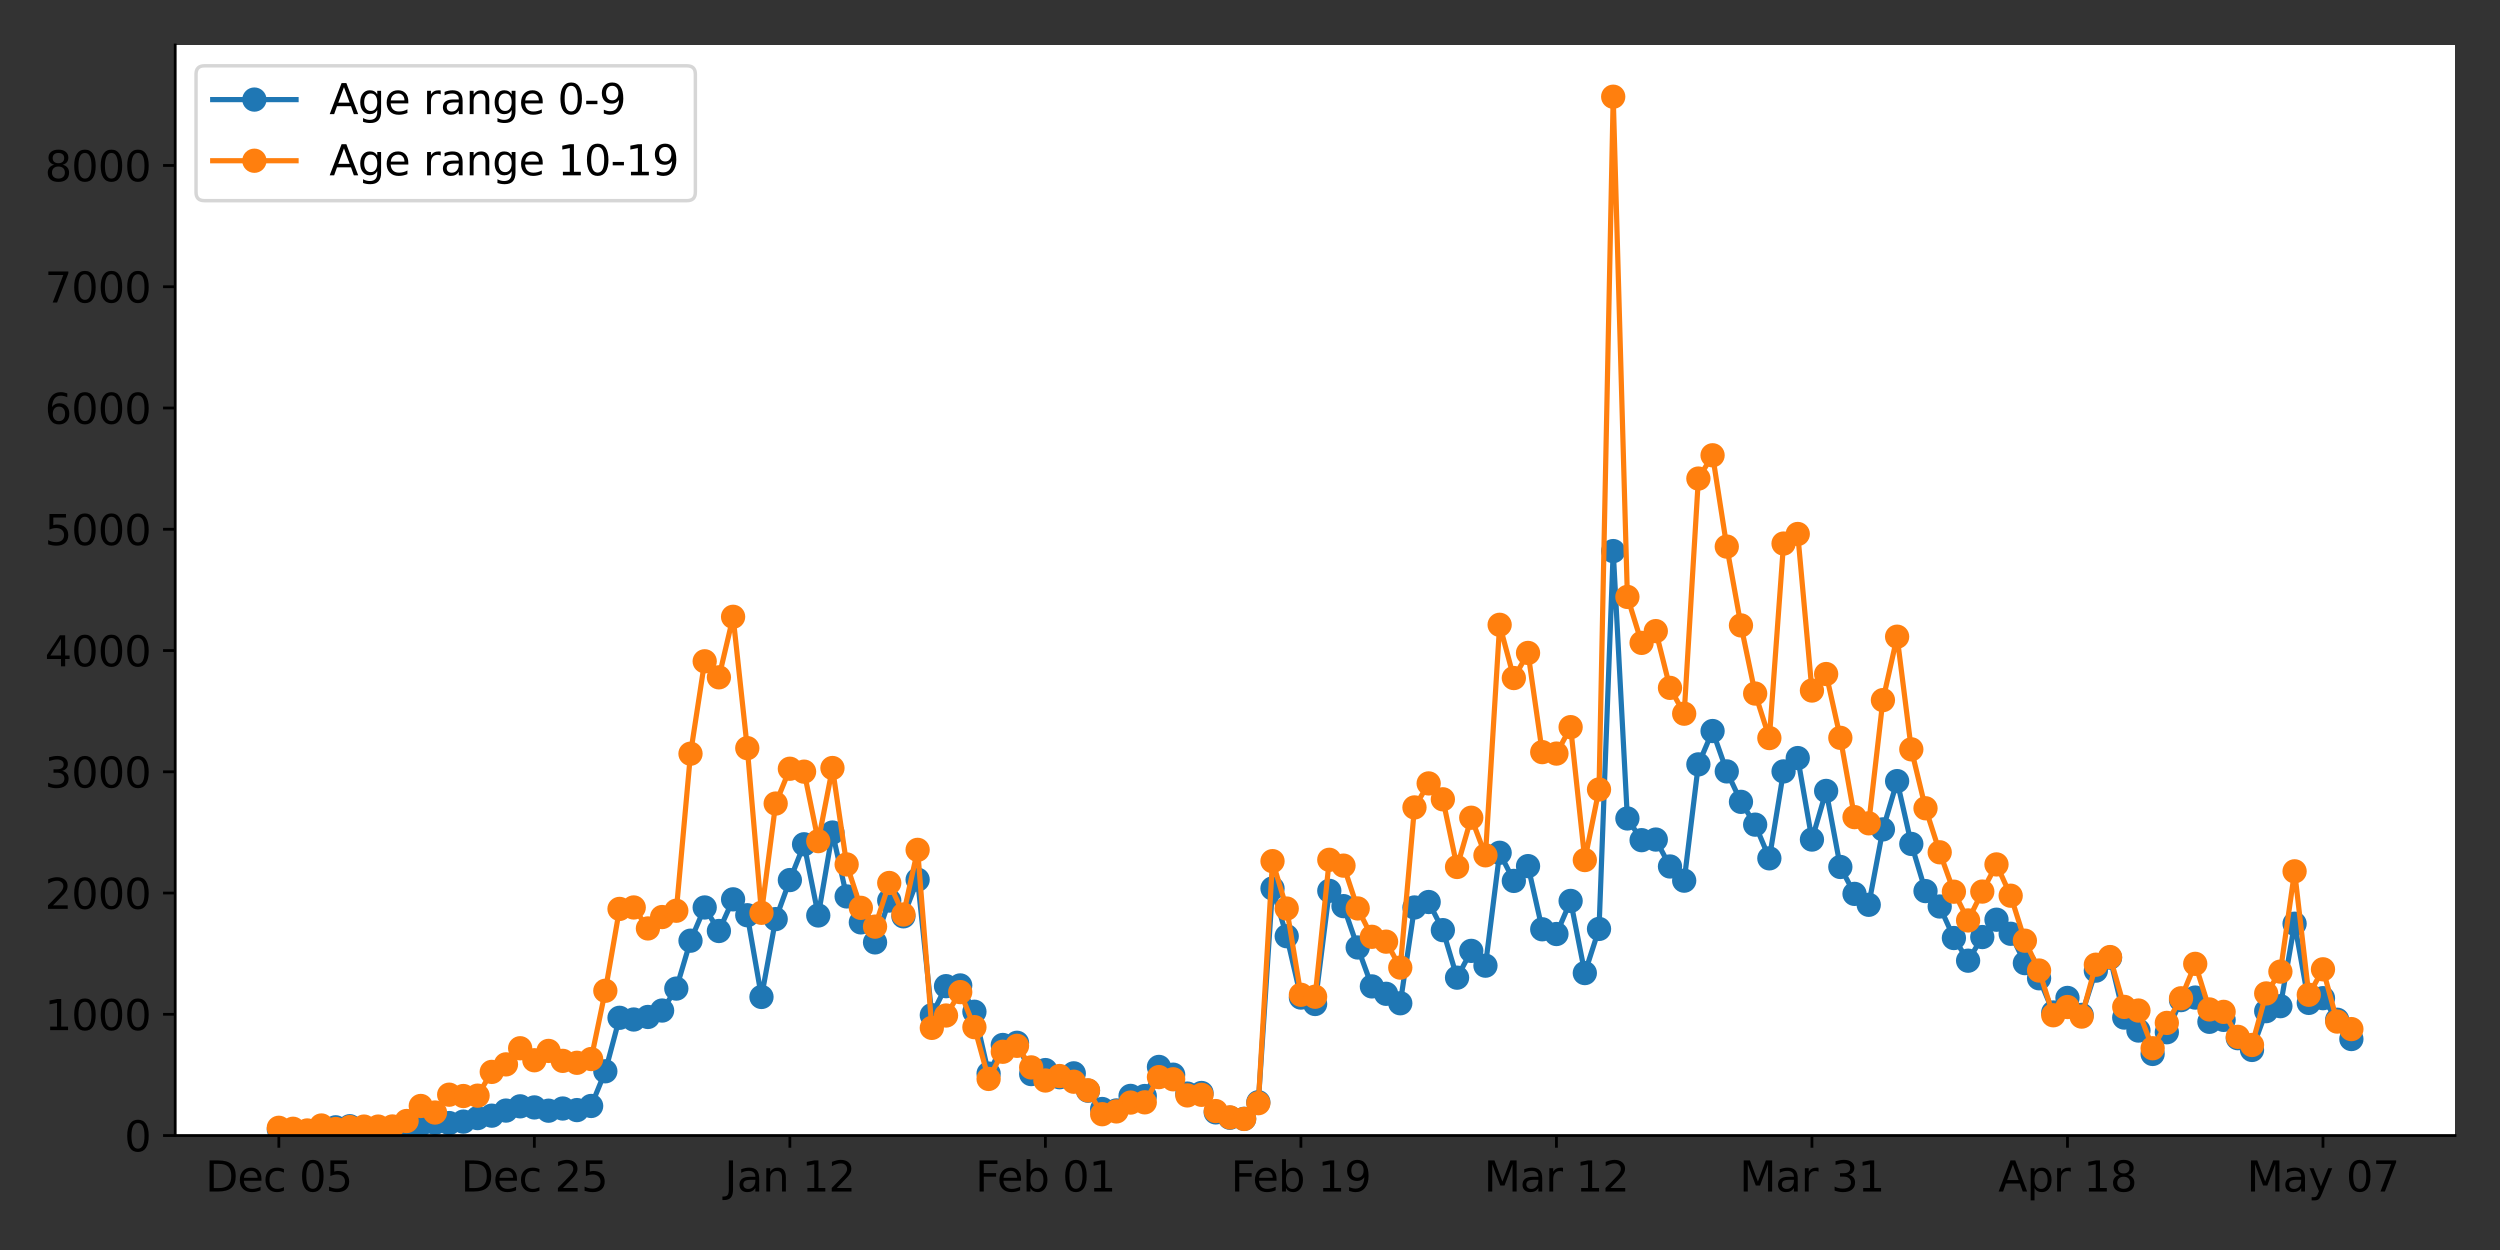<?xml version="1.0" encoding="utf-8" standalone="no"?>
<!DOCTYPE svg PUBLIC "-//W3C//DTD SVG 1.1//EN"
  "http://www.w3.org/Graphics/SVG/1.1/DTD/svg11.dtd">
<svg xmlns:xlink="http://www.w3.org/1999/xlink" width="720pt" height="360pt" viewBox="0 0 720 360" xmlns="http://www.w3.org/2000/svg" version="1.1">
 <rect x="0" y="0" width="720" height="360" fill="#333333" stroke="none"/>
 <defs>
  <style type="text/css">*{stroke-linejoin: round; stroke-linecap: butt}</style>
 </defs>
 <g id="figure_1">
  <g id="patch_1">
   <path d="M 0 360 
L 720 360 
L 720 0 
L 0 0 
L 0 360 
z
" style="fill: none"/>
  </g>
  <g id="axes_1">
   <g id="patch_2">
    <path d="M 50.46 327.04 
L 707.04 327.04 
L 707.04 12.96 
L 50.46 12.96 
z
" style="fill: #ffffff"/>
   </g>
   <g id="matplotlib.axis_1">
    <g id="xtick_1">
     <g id="line2d_1">
      <defs>
       <path id="mb7d45e8d12" d="M 0 0 
L 0 3.5 
" style="stroke: #000000; stroke-width: 0.8"/>
      </defs>
      <g>
       <use xlink:href="#mb7d45e8d12" x="80.305" y="327.04" style="stroke: #000000; stroke-width: 0.8"/>
      </g>
     </g>
     <g id="text_1">
      <!-- Dec 05 -->
      <g transform="translate(59.152 343.158)scale(0.12 -0.12)">
       <defs>
        <path id="DejaVuSans-44" d="M 1259 4147 
L 1259 519 
L 2022 519 
Q 2988 519 3436 956 
Q 3884 1394 3884 2338 
Q 3884 3275 3436 3711 
Q 2988 4147 2022 4147 
L 1259 4147 
z
M 628 4666 
L 1925 4666 
Q 3281 4666 3915 4102 
Q 4550 3538 4550 2338 
Q 4550 1131 3912 565 
Q 3275 0 1925 0 
L 628 0 
L 628 4666 
z
" transform="scale(0.016)"/>
        <path id="DejaVuSans-65" d="M 3597 1894 
L 3597 1613 
L 953 1613 
Q 991 1019 1311 708 
Q 1631 397 2203 397 
Q 2534 397 2845 478 
Q 3156 559 3463 722 
L 3463 178 
Q 3153 47 2828 -22 
Q 2503 -91 2169 -91 
Q 1331 -91 842 396 
Q 353 884 353 1716 
Q 353 2575 817 3079 
Q 1281 3584 2069 3584 
Q 2775 3584 3186 3129 
Q 3597 2675 3597 1894 
z
M 3022 2063 
Q 3016 2534 2758 2815 
Q 2500 3097 2075 3097 
Q 1594 3097 1305 2825 
Q 1016 2553 972 2059 
L 3022 2063 
z
" transform="scale(0.016)"/>
        <path id="DejaVuSans-63" d="M 3122 3366 
L 3122 2828 
Q 2878 2963 2633 3030 
Q 2388 3097 2138 3097 
Q 1578 3097 1268 2742 
Q 959 2388 959 1747 
Q 959 1106 1268 751 
Q 1578 397 2138 397 
Q 2388 397 2633 464 
Q 2878 531 3122 666 
L 3122 134 
Q 2881 22 2623 -34 
Q 2366 -91 2075 -91 
Q 1284 -91 818 406 
Q 353 903 353 1747 
Q 353 2603 823 3093 
Q 1294 3584 2113 3584 
Q 2378 3584 2631 3529 
Q 2884 3475 3122 3366 
z
" transform="scale(0.016)"/>
        <path id="DejaVuSans-20" transform="scale(0.016)"/>
        <path id="DejaVuSans-30" d="M 2034 4250 
Q 1547 4250 1301 3770 
Q 1056 3291 1056 2328 
Q 1056 1369 1301 889 
Q 1547 409 2034 409 
Q 2525 409 2770 889 
Q 3016 1369 3016 2328 
Q 3016 3291 2770 3770 
Q 2525 4250 2034 4250 
z
M 2034 4750 
Q 2819 4750 3233 4129 
Q 3647 3509 3647 2328 
Q 3647 1150 3233 529 
Q 2819 -91 2034 -91 
Q 1250 -91 836 529 
Q 422 1150 422 2328 
Q 422 3509 836 4129 
Q 1250 4750 2034 4750 
z
" transform="scale(0.016)"/>
        <path id="DejaVuSans-35" d="M 691 4666 
L 3169 4666 
L 3169 4134 
L 1269 4134 
L 1269 2991 
Q 1406 3038 1543 3061 
Q 1681 3084 1819 3084 
Q 2600 3084 3056 2656 
Q 3513 2228 3513 1497 
Q 3513 744 3044 326 
Q 2575 -91 1722 -91 
Q 1428 -91 1123 -41 
Q 819 9 494 109 
L 494 744 
Q 775 591 1075 516 
Q 1375 441 1709 441 
Q 2250 441 2565 725 
Q 2881 1009 2881 1497 
Q 2881 1984 2565 2268 
Q 2250 2553 1709 2553 
Q 1456 2553 1204 2497 
Q 953 2441 691 2322 
L 691 4666 
z
" transform="scale(0.016)"/>
       </defs>
       <use xlink:href="#DejaVuSans-44"/>
       <use xlink:href="#DejaVuSans-65" x="77.002"/>
       <use xlink:href="#DejaVuSans-63" x="138.525"/>
       <use xlink:href="#DejaVuSans-20" x="193.506"/>
       <use xlink:href="#DejaVuSans-30" x="225.293"/>
       <use xlink:href="#DejaVuSans-35" x="288.916"/>
      </g>
     </g>
    </g>
    <g id="xtick_2">
     <g id="line2d_2">
      <g>
       <use xlink:href="#mb7d45e8d12" x="153.894" y="327.04" style="stroke: #000000; stroke-width: 0.8"/>
      </g>
     </g>
     <g id="text_2">
      <!-- Dec 25 -->
      <g transform="translate(132.741 343.158)scale(0.12 -0.12)">
       <defs>
        <path id="DejaVuSans-32" d="M 1228 531 
L 3431 531 
L 3431 0 
L 469 0 
L 469 531 
Q 828 903 1448 1529 
Q 2069 2156 2228 2338 
Q 2531 2678 2651 2914 
Q 2772 3150 2772 3378 
Q 2772 3750 2511 3984 
Q 2250 4219 1831 4219 
Q 1534 4219 1204 4116 
Q 875 4013 500 3803 
L 500 4441 
Q 881 4594 1212 4672 
Q 1544 4750 1819 4750 
Q 2544 4750 2975 4387 
Q 3406 4025 3406 3419 
Q 3406 3131 3298 2873 
Q 3191 2616 2906 2266 
Q 2828 2175 2409 1742 
Q 1991 1309 1228 531 
z
" transform="scale(0.016)"/>
       </defs>
       <use xlink:href="#DejaVuSans-44"/>
       <use xlink:href="#DejaVuSans-65" x="77.002"/>
       <use xlink:href="#DejaVuSans-63" x="138.525"/>
       <use xlink:href="#DejaVuSans-20" x="193.506"/>
       <use xlink:href="#DejaVuSans-32" x="225.293"/>
       <use xlink:href="#DejaVuSans-35" x="288.916"/>
      </g>
     </g>
    </g>
    <g id="xtick_3">
     <g id="line2d_3">
      <g>
       <use xlink:href="#mb7d45e8d12" x="227.483" y="327.04" style="stroke: #000000; stroke-width: 0.8"/>
      </g>
     </g>
     <g id="text_3">
      <!-- Jan 12 -->
      <g transform="translate(208.692 343.158)scale(0.12 -0.12)">
       <defs>
        <path id="DejaVuSans-4a" d="M 628 4666 
L 1259 4666 
L 1259 325 
Q 1259 -519 939 -900 
Q 619 -1281 -91 -1281 
L -331 -1281 
L -331 -750 
L -134 -750 
Q 284 -750 456 -515 
Q 628 -281 628 325 
L 628 4666 
z
" transform="scale(0.016)"/>
        <path id="DejaVuSans-61" d="M 2194 1759 
Q 1497 1759 1228 1600 
Q 959 1441 959 1056 
Q 959 750 1161 570 
Q 1363 391 1709 391 
Q 2188 391 2477 730 
Q 2766 1069 2766 1631 
L 2766 1759 
L 2194 1759 
z
M 3341 1997 
L 3341 0 
L 2766 0 
L 2766 531 
Q 2569 213 2275 61 
Q 1981 -91 1556 -91 
Q 1019 -91 701 211 
Q 384 513 384 1019 
Q 384 1609 779 1909 
Q 1175 2209 1959 2209 
L 2766 2209 
L 2766 2266 
Q 2766 2663 2505 2880 
Q 2244 3097 1772 3097 
Q 1472 3097 1187 3025 
Q 903 2953 641 2809 
L 641 3341 
Q 956 3463 1253 3523 
Q 1550 3584 1831 3584 
Q 2591 3584 2966 3190 
Q 3341 2797 3341 1997 
z
" transform="scale(0.016)"/>
        <path id="DejaVuSans-6e" d="M 3513 2113 
L 3513 0 
L 2938 0 
L 2938 2094 
Q 2938 2591 2744 2837 
Q 2550 3084 2163 3084 
Q 1697 3084 1428 2787 
Q 1159 2491 1159 1978 
L 1159 0 
L 581 0 
L 581 3500 
L 1159 3500 
L 1159 2956 
Q 1366 3272 1645 3428 
Q 1925 3584 2291 3584 
Q 2894 3584 3203 3211 
Q 3513 2838 3513 2113 
z
" transform="scale(0.016)"/>
        <path id="DejaVuSans-31" d="M 794 531 
L 1825 531 
L 1825 4091 
L 703 3866 
L 703 4441 
L 1819 4666 
L 2450 4666 
L 2450 531 
L 3481 531 
L 3481 0 
L 794 0 
L 794 531 
z
" transform="scale(0.016)"/>
       </defs>
       <use xlink:href="#DejaVuSans-4a"/>
       <use xlink:href="#DejaVuSans-61" x="29.492"/>
       <use xlink:href="#DejaVuSans-6e" x="90.771"/>
       <use xlink:href="#DejaVuSans-20" x="154.15"/>
       <use xlink:href="#DejaVuSans-31" x="185.938"/>
       <use xlink:href="#DejaVuSans-32" x="249.561"/>
      </g>
     </g>
    </g>
    <g id="xtick_4">
     <g id="line2d_4">
      <g>
       <use xlink:href="#mb7d45e8d12" x="301.072" y="327.04" style="stroke: #000000; stroke-width: 0.8"/>
      </g>
     </g>
     <g id="text_4">
      <!-- Feb 01 -->
      <g transform="translate(280.909 343.158)scale(0.12 -0.12)">
       <defs>
        <path id="DejaVuSans-46" d="M 628 4666 
L 3309 4666 
L 3309 4134 
L 1259 4134 
L 1259 2759 
L 3109 2759 
L 3109 2228 
L 1259 2228 
L 1259 0 
L 628 0 
L 628 4666 
z
" transform="scale(0.016)"/>
        <path id="DejaVuSans-62" d="M 3116 1747 
Q 3116 2381 2855 2742 
Q 2594 3103 2138 3103 
Q 1681 3103 1420 2742 
Q 1159 2381 1159 1747 
Q 1159 1113 1420 752 
Q 1681 391 2138 391 
Q 2594 391 2855 752 
Q 3116 1113 3116 1747 
z
M 1159 2969 
Q 1341 3281 1617 3432 
Q 1894 3584 2278 3584 
Q 2916 3584 3314 3078 
Q 3713 2572 3713 1747 
Q 3713 922 3314 415 
Q 2916 -91 2278 -91 
Q 1894 -91 1617 61 
Q 1341 213 1159 525 
L 1159 0 
L 581 0 
L 581 4863 
L 1159 4863 
L 1159 2969 
z
" transform="scale(0.016)"/>
       </defs>
       <use xlink:href="#DejaVuSans-46"/>
       <use xlink:href="#DejaVuSans-65" x="52.02"/>
       <use xlink:href="#DejaVuSans-62" x="113.543"/>
       <use xlink:href="#DejaVuSans-20" x="177.02"/>
       <use xlink:href="#DejaVuSans-30" x="208.807"/>
       <use xlink:href="#DejaVuSans-31" x="272.43"/>
      </g>
     </g>
    </g>
    <g id="xtick_5">
     <g id="line2d_5">
      <g>
       <use xlink:href="#mb7d45e8d12" x="374.662" y="327.04" style="stroke: #000000; stroke-width: 0.8"/>
      </g>
     </g>
     <g id="text_5">
      <!-- Feb 19 -->
      <g transform="translate(354.498 343.158)scale(0.12 -0.12)">
       <defs>
        <path id="DejaVuSans-39" d="M 703 97 
L 703 672 
Q 941 559 1184 500 
Q 1428 441 1663 441 
Q 2288 441 2617 861 
Q 2947 1281 2994 2138 
Q 2813 1869 2534 1725 
Q 2256 1581 1919 1581 
Q 1219 1581 811 2004 
Q 403 2428 403 3163 
Q 403 3881 828 4315 
Q 1253 4750 1959 4750 
Q 2769 4750 3195 4129 
Q 3622 3509 3622 2328 
Q 3622 1225 3098 567 
Q 2575 -91 1691 -91 
Q 1453 -91 1209 -44 
Q 966 3 703 97 
z
M 1959 2075 
Q 2384 2075 2632 2365 
Q 2881 2656 2881 3163 
Q 2881 3666 2632 3958 
Q 2384 4250 1959 4250 
Q 1534 4250 1286 3958 
Q 1038 3666 1038 3163 
Q 1038 2656 1286 2365 
Q 1534 2075 1959 2075 
z
" transform="scale(0.016)"/>
       </defs>
       <use xlink:href="#DejaVuSans-46"/>
       <use xlink:href="#DejaVuSans-65" x="52.02"/>
       <use xlink:href="#DejaVuSans-62" x="113.543"/>
       <use xlink:href="#DejaVuSans-20" x="177.02"/>
       <use xlink:href="#DejaVuSans-31" x="208.807"/>
       <use xlink:href="#DejaVuSans-39" x="272.43"/>
      </g>
     </g>
    </g>
    <g id="xtick_6">
     <g id="line2d_6">
      <g>
       <use xlink:href="#mb7d45e8d12" x="448.251" y="327.04" style="stroke: #000000; stroke-width: 0.8"/>
      </g>
     </g>
     <g id="text_6">
      <!-- Mar 12 -->
      <g transform="translate(427.389 343.158)scale(0.12 -0.12)">
       <defs>
        <path id="DejaVuSans-4d" d="M 628 4666 
L 1569 4666 
L 2759 1491 
L 3956 4666 
L 4897 4666 
L 4897 0 
L 4281 0 
L 4281 4097 
L 3078 897 
L 2444 897 
L 1241 4097 
L 1241 0 
L 628 0 
L 628 4666 
z
" transform="scale(0.016)"/>
        <path id="DejaVuSans-72" d="M 2631 2963 
Q 2534 3019 2420 3045 
Q 2306 3072 2169 3072 
Q 1681 3072 1420 2755 
Q 1159 2438 1159 1844 
L 1159 0 
L 581 0 
L 581 3500 
L 1159 3500 
L 1159 2956 
Q 1341 3275 1631 3429 
Q 1922 3584 2338 3584 
Q 2397 3584 2469 3576 
Q 2541 3569 2628 3553 
L 2631 2963 
z
" transform="scale(0.016)"/>
       </defs>
       <use xlink:href="#DejaVuSans-4d"/>
       <use xlink:href="#DejaVuSans-61" x="86.279"/>
       <use xlink:href="#DejaVuSans-72" x="147.559"/>
       <use xlink:href="#DejaVuSans-20" x="188.672"/>
       <use xlink:href="#DejaVuSans-31" x="220.459"/>
       <use xlink:href="#DejaVuSans-32" x="284.082"/>
      </g>
     </g>
    </g>
    <g id="xtick_7">
     <g id="line2d_7">
      <g>
       <use xlink:href="#mb7d45e8d12" x="521.84" y="327.04" style="stroke: #000000; stroke-width: 0.8"/>
      </g>
     </g>
     <g id="text_7">
      <!-- Mar 31 -->
      <g transform="translate(500.978 343.158)scale(0.12 -0.12)">
       <defs>
        <path id="DejaVuSans-33" d="M 2597 2516 
Q 3050 2419 3304 2112 
Q 3559 1806 3559 1356 
Q 3559 666 3084 287 
Q 2609 -91 1734 -91 
Q 1441 -91 1130 -33 
Q 819 25 488 141 
L 488 750 
Q 750 597 1062 519 
Q 1375 441 1716 441 
Q 2309 441 2620 675 
Q 2931 909 2931 1356 
Q 2931 1769 2642 2001 
Q 2353 2234 1838 2234 
L 1294 2234 
L 1294 2753 
L 1863 2753 
Q 2328 2753 2575 2939 
Q 2822 3125 2822 3475 
Q 2822 3834 2567 4026 
Q 2313 4219 1838 4219 
Q 1578 4219 1281 4162 
Q 984 4106 628 3988 
L 628 4550 
Q 988 4650 1302 4700 
Q 1616 4750 1894 4750 
Q 2613 4750 3031 4423 
Q 3450 4097 3450 3541 
Q 3450 3153 3228 2886 
Q 3006 2619 2597 2516 
z
" transform="scale(0.016)"/>
       </defs>
       <use xlink:href="#DejaVuSans-4d"/>
       <use xlink:href="#DejaVuSans-61" x="86.279"/>
       <use xlink:href="#DejaVuSans-72" x="147.559"/>
       <use xlink:href="#DejaVuSans-20" x="188.672"/>
       <use xlink:href="#DejaVuSans-33" x="220.459"/>
       <use xlink:href="#DejaVuSans-31" x="284.082"/>
      </g>
     </g>
    </g>
    <g id="xtick_8">
     <g id="line2d_8">
      <g>
       <use xlink:href="#mb7d45e8d12" x="595.43" y="327.04" style="stroke: #000000; stroke-width: 0.8"/>
      </g>
     </g>
     <g id="text_8">
      <!-- Apr 18 -->
      <g transform="translate(575.508 343.158)scale(0.12 -0.12)">
       <defs>
        <path id="DejaVuSans-41" d="M 2188 4044 
L 1331 1722 
L 3047 1722 
L 2188 4044 
z
M 1831 4666 
L 2547 4666 
L 4325 0 
L 3669 0 
L 3244 1197 
L 1141 1197 
L 716 0 
L 50 0 
L 1831 4666 
z
" transform="scale(0.016)"/>
        <path id="DejaVuSans-70" d="M 1159 525 
L 1159 -1331 
L 581 -1331 
L 581 3500 
L 1159 3500 
L 1159 2969 
Q 1341 3281 1617 3432 
Q 1894 3584 2278 3584 
Q 2916 3584 3314 3078 
Q 3713 2572 3713 1747 
Q 3713 922 3314 415 
Q 2916 -91 2278 -91 
Q 1894 -91 1617 61 
Q 1341 213 1159 525 
z
M 3116 1747 
Q 3116 2381 2855 2742 
Q 2594 3103 2138 3103 
Q 1681 3103 1420 2742 
Q 1159 2381 1159 1747 
Q 1159 1113 1420 752 
Q 1681 391 2138 391 
Q 2594 391 2855 752 
Q 3116 1113 3116 1747 
z
" transform="scale(0.016)"/>
        <path id="DejaVuSans-38" d="M 2034 2216 
Q 1584 2216 1326 1975 
Q 1069 1734 1069 1313 
Q 1069 891 1326 650 
Q 1584 409 2034 409 
Q 2484 409 2743 651 
Q 3003 894 3003 1313 
Q 3003 1734 2745 1975 
Q 2488 2216 2034 2216 
z
M 1403 2484 
Q 997 2584 770 2862 
Q 544 3141 544 3541 
Q 544 4100 942 4425 
Q 1341 4750 2034 4750 
Q 2731 4750 3128 4425 
Q 3525 4100 3525 3541 
Q 3525 3141 3298 2862 
Q 3072 2584 2669 2484 
Q 3125 2378 3379 2068 
Q 3634 1759 3634 1313 
Q 3634 634 3220 271 
Q 2806 -91 2034 -91 
Q 1263 -91 848 271 
Q 434 634 434 1313 
Q 434 1759 690 2068 
Q 947 2378 1403 2484 
z
M 1172 3481 
Q 1172 3119 1398 2916 
Q 1625 2713 2034 2713 
Q 2441 2713 2670 2916 
Q 2900 3119 2900 3481 
Q 2900 3844 2670 4047 
Q 2441 4250 2034 4250 
Q 1625 4250 1398 4047 
Q 1172 3844 1172 3481 
z
" transform="scale(0.016)"/>
       </defs>
       <use xlink:href="#DejaVuSans-41"/>
       <use xlink:href="#DejaVuSans-70" x="68.408"/>
       <use xlink:href="#DejaVuSans-72" x="131.885"/>
       <use xlink:href="#DejaVuSans-20" x="172.998"/>
       <use xlink:href="#DejaVuSans-31" x="204.785"/>
       <use xlink:href="#DejaVuSans-38" x="268.408"/>
      </g>
     </g>
    </g>
    <g id="xtick_9">
     <g id="line2d_9">
      <g>
       <use xlink:href="#mb7d45e8d12" x="669.019" y="327.04" style="stroke: #000000; stroke-width: 0.8"/>
      </g>
     </g>
     <g id="text_9">
      <!-- May 07 -->
      <g transform="translate(647.072 343.158)scale(0.12 -0.12)">
       <defs>
        <path id="DejaVuSans-79" d="M 2059 -325 
Q 1816 -950 1584 -1140 
Q 1353 -1331 966 -1331 
L 506 -1331 
L 506 -850 
L 844 -850 
Q 1081 -850 1212 -737 
Q 1344 -625 1503 -206 
L 1606 56 
L 191 3500 
L 800 3500 
L 1894 763 
L 2988 3500 
L 3597 3500 
L 2059 -325 
z
" transform="scale(0.016)"/>
        <path id="DejaVuSans-37" d="M 525 4666 
L 3525 4666 
L 3525 4397 
L 1831 0 
L 1172 0 
L 2766 4134 
L 525 4134 
L 525 4666 
z
" transform="scale(0.016)"/>
       </defs>
       <use xlink:href="#DejaVuSans-4d"/>
       <use xlink:href="#DejaVuSans-61" x="86.279"/>
       <use xlink:href="#DejaVuSans-79" x="147.559"/>
       <use xlink:href="#DejaVuSans-20" x="206.738"/>
       <use xlink:href="#DejaVuSans-30" x="238.525"/>
       <use xlink:href="#DejaVuSans-37" x="302.148"/>
      </g>
     </g>
    </g>
   </g>
   <g id="matplotlib.axis_2">
    <g id="ytick_1">
     <g id="line2d_10">
      <defs>
       <path id="m745e42f99a" d="M 0 0 
L -3.5 0 
" style="stroke: #000000; stroke-width: 0.8"/>
      </defs>
      <g>
       <use xlink:href="#m745e42f99a" x="50.46" y="327.04" style="stroke: #000000; stroke-width: 0.8"/>
      </g>
     </g>
     <g id="text_10">
      <!-- 0 -->
      <g transform="translate(35.825 331.599)scale(0.12 -0.12)">
       <use xlink:href="#DejaVuSans-30"/>
      </g>
     </g>
    </g>
    <g id="ytick_2">
     <g id="line2d_11">
      <g>
       <use xlink:href="#m745e42f99a" x="50.46" y="292.117" style="stroke: #000000; stroke-width: 0.8"/>
      </g>
     </g>
     <g id="text_11">
      <!-- 1000 -->
      <g transform="translate(12.92 296.676)scale(0.12 -0.12)">
       <use xlink:href="#DejaVuSans-31"/>
       <use xlink:href="#DejaVuSans-30" x="63.623"/>
       <use xlink:href="#DejaVuSans-30" x="127.246"/>
       <use xlink:href="#DejaVuSans-30" x="190.869"/>
      </g>
     </g>
    </g>
    <g id="ytick_3">
     <g id="line2d_12">
      <g>
       <use xlink:href="#m745e42f99a" x="50.46" y="257.194" style="stroke: #000000; stroke-width: 0.8"/>
      </g>
     </g>
     <g id="text_12">
      <!-- 2000 -->
      <g transform="translate(12.92 261.753)scale(0.12 -0.12)">
       <use xlink:href="#DejaVuSans-32"/>
       <use xlink:href="#DejaVuSans-30" x="63.623"/>
       <use xlink:href="#DejaVuSans-30" x="127.246"/>
       <use xlink:href="#DejaVuSans-30" x="190.869"/>
      </g>
     </g>
    </g>
    <g id="ytick_4">
     <g id="line2d_13">
      <g>
       <use xlink:href="#m745e42f99a" x="50.46" y="222.272" style="stroke: #000000; stroke-width: 0.8"/>
      </g>
     </g>
     <g id="text_13">
      <!-- 3000 -->
      <g transform="translate(12.92 226.831)scale(0.12 -0.12)">
       <use xlink:href="#DejaVuSans-33"/>
       <use xlink:href="#DejaVuSans-30" x="63.623"/>
       <use xlink:href="#DejaVuSans-30" x="127.246"/>
       <use xlink:href="#DejaVuSans-30" x="190.869"/>
      </g>
     </g>
    </g>
    <g id="ytick_5">
     <g id="line2d_14">
      <g>
       <use xlink:href="#m745e42f99a" x="50.46" y="187.349" style="stroke: #000000; stroke-width: 0.8"/>
      </g>
     </g>
     <g id="text_14">
      <!-- 4000 -->
      <g transform="translate(12.92 191.908)scale(0.12 -0.12)">
       <defs>
        <path id="DejaVuSans-34" d="M 2419 4116 
L 825 1625 
L 2419 1625 
L 2419 4116 
z
M 2253 4666 
L 3047 4666 
L 3047 1625 
L 3713 1625 
L 3713 1100 
L 3047 1100 
L 3047 0 
L 2419 0 
L 2419 1100 
L 313 1100 
L 313 1709 
L 2253 4666 
z
" transform="scale(0.016)"/>
       </defs>
       <use xlink:href="#DejaVuSans-34"/>
       <use xlink:href="#DejaVuSans-30" x="63.623"/>
       <use xlink:href="#DejaVuSans-30" x="127.246"/>
       <use xlink:href="#DejaVuSans-30" x="190.869"/>
      </g>
     </g>
    </g>
    <g id="ytick_6">
     <g id="line2d_15">
      <g>
       <use xlink:href="#m745e42f99a" x="50.46" y="152.426" style="stroke: #000000; stroke-width: 0.8"/>
      </g>
     </g>
     <g id="text_15">
      <!-- 5000 -->
      <g transform="translate(12.92 156.985)scale(0.12 -0.12)">
       <use xlink:href="#DejaVuSans-35"/>
       <use xlink:href="#DejaVuSans-30" x="63.623"/>
       <use xlink:href="#DejaVuSans-30" x="127.246"/>
       <use xlink:href="#DejaVuSans-30" x="190.869"/>
      </g>
     </g>
    </g>
    <g id="ytick_7">
     <g id="line2d_16">
      <g>
       <use xlink:href="#m745e42f99a" x="50.46" y="117.503" style="stroke: #000000; stroke-width: 0.8"/>
      </g>
     </g>
     <g id="text_16">
      <!-- 6000 -->
      <g transform="translate(12.92 122.062)scale(0.12 -0.12)">
       <defs>
        <path id="DejaVuSans-36" d="M 2113 2584 
Q 1688 2584 1439 2293 
Q 1191 2003 1191 1497 
Q 1191 994 1439 701 
Q 1688 409 2113 409 
Q 2538 409 2786 701 
Q 3034 994 3034 1497 
Q 3034 2003 2786 2293 
Q 2538 2584 2113 2584 
z
M 3366 4563 
L 3366 3988 
Q 3128 4100 2886 4159 
Q 2644 4219 2406 4219 
Q 1781 4219 1451 3797 
Q 1122 3375 1075 2522 
Q 1259 2794 1537 2939 
Q 1816 3084 2150 3084 
Q 2853 3084 3261 2657 
Q 3669 2231 3669 1497 
Q 3669 778 3244 343 
Q 2819 -91 2113 -91 
Q 1303 -91 875 529 
Q 447 1150 447 2328 
Q 447 3434 972 4092 
Q 1497 4750 2381 4750 
Q 2619 4750 2861 4703 
Q 3103 4656 3366 4563 
z
" transform="scale(0.016)"/>
       </defs>
       <use xlink:href="#DejaVuSans-36"/>
       <use xlink:href="#DejaVuSans-30" x="63.623"/>
       <use xlink:href="#DejaVuSans-30" x="127.246"/>
       <use xlink:href="#DejaVuSans-30" x="190.869"/>
      </g>
     </g>
    </g>
    <g id="ytick_8">
     <g id="line2d_17">
      <g>
       <use xlink:href="#m745e42f99a" x="50.46" y="82.58" style="stroke: #000000; stroke-width: 0.8"/>
      </g>
     </g>
     <g id="text_17">
      <!-- 7000 -->
      <g transform="translate(12.92 87.139)scale(0.12 -0.12)">
       <use xlink:href="#DejaVuSans-37"/>
       <use xlink:href="#DejaVuSans-30" x="63.623"/>
       <use xlink:href="#DejaVuSans-30" x="127.246"/>
       <use xlink:href="#DejaVuSans-30" x="190.869"/>
      </g>
     </g>
    </g>
    <g id="ytick_9">
     <g id="line2d_18">
      <g>
       <use xlink:href="#m745e42f99a" x="50.46" y="47.658" style="stroke: #000000; stroke-width: 0.8"/>
      </g>
     </g>
     <g id="text_18">
      <!-- 8000 -->
      <g transform="translate(12.92 52.217)scale(0.12 -0.12)">
       <use xlink:href="#DejaVuSans-38"/>
       <use xlink:href="#DejaVuSans-30" x="63.623"/>
       <use xlink:href="#DejaVuSans-30" x="127.246"/>
       <use xlink:href="#DejaVuSans-30" x="190.869"/>
      </g>
     </g>
    </g>
   </g>
   <g id="line2d_19">
    <path d="M 80.305 325.259 
L 88.481 325.783 
L 96.658 324.665 
L 100.746 324.351 
L 104.834 325.189 
L 113.011 324.77 
L 117.099 324.7 
L 121.187 323.862 
L 125.276 323.373 
L 129.364 323.443 
L 133.452 323.024 
L 137.541 322.011 
L 141.629 321.313 
L 145.717 319.846 
L 149.806 318.624 
L 153.894 318.938 
L 157.982 319.881 
L 162.07 319.252 
L 166.159 319.706 
L 170.247 318.519 
L 174.335 308.531 
L 178.424 293.13 
L 182.512 293.619 
L 186.6 292.885 
L 190.688 291.035 
L 194.777 284.714 
L 198.865 270.919 
L 202.953 261.35 
L 207.042 268.125 
L 211.13 259.01 
L 215.218 263.585 
L 219.307 287.123 
L 223.395 264.703 
L 227.483 253.458 
L 231.571 243.155 
L 235.66 263.655 
L 239.748 239.768 
L 243.836 258.172 
L 247.925 265.646 
L 252.013 271.408 
L 256.101 259.36 
L 260.189 263.9 
L 264.278 253.353 
L 268.366 292.362 
L 272.454 284.015 
L 276.543 283.806 
L 280.631 291.384 
L 284.719 309.194 
L 288.808 300.953 
L 292.896 300.324 
L 296.984 309.334 
L 301.072 308.182 
L 305.161 310.242 
L 309.249 309.125 
L 313.337 314.119 
L 317.426 319.392 
L 321.514 319.811 
L 325.602 315.62 
L 329.69 315.655 
L 333.779 307.274 
L 337.867 309.509 
L 341.955 314.957 
L 346.044 314.782 
L 350.132 320.37 
L 354.22 321.906 
L 358.309 322.221 
L 362.397 317.436 
L 366.485 255.867 
L 370.573 269.627 
L 374.662 287.298 
L 378.75 289.149 
L 382.838 256.566 
L 386.927 260.966 
L 391.015 272.875 
L 395.103 284.085 
L 399.191 286.215 
L 403.28 288.939 
L 407.368 261.35 
L 411.456 259.779 
L 415.545 267.881 
L 419.633 281.571 
L 423.721 273.853 
L 427.81 278.113 
L 431.898 245.6 
L 435.986 253.702 
L 440.074 249.442 
L 444.163 267.636 
L 448.251 268.998 
L 452.339 259.464 
L 456.428 280.243 
L 460.516 267.532 
L 464.604 158.712 
L 468.692 235.717 
L 472.781 241.968 
L 476.869 241.793 
L 480.957 249.546 
L 485.046 253.632 
L 489.134 220.141 
L 493.222 210.538 
L 497.311 222.167 
L 501.399 230.932 
L 505.487 237.498 
L 509.575 247.206 
L 513.664 222.167 
L 517.752 218.325 
L 521.84 241.793 
L 525.929 227.789 
L 530.017 249.686 
L 534.105 257.439 
L 538.193 260.582 
L 542.282 238.86 
L 546.37 224.961 
L 550.458 243.051 
L 554.547 256.636 
L 558.635 261.071 
L 562.723 270.151 
L 566.812 276.681 
L 570.9 269.871 
L 574.988 264.877 
L 579.076 268.928 
L 583.165 277.38 
L 587.253 281.745 
L 591.341 291.593 
L 595.43 287.403 
L 599.518 292.292 
L 603.606 279.545 
L 607.694 275.808 
L 611.783 293.06 
L 615.871 296.797 
L 619.959 303.537 
L 624.048 297.286 
L 628.136 288.031 
L 632.224 287.298 
L 636.313 294.282 
L 640.401 293.724 
L 644.489 298.997 
L 648.577 302.384 
L 652.666 291.209 
L 656.754 289.777 
L 660.842 266.03 
L 664.931 288.834 
L 669.019 287.472 
L 673.107 293.689 
L 677.195 299.241 
L 677.195 299.241 
" clip-path="url(#p0eadad8acc)" style="fill: none; stroke: #1f77b4; stroke-width: 1.5; stroke-linecap: square"/>
    <defs>
     <path id="m7a15cbc107" d="M 0 3 
C 0.796 3 1.559 2.684 2.121 2.121 
C 2.684 1.559 3 0.796 3 0 
C 3 -0.796 2.684 -1.559 2.121 -2.121 
C 1.559 -2.684 0.796 -3 0 -3 
C -0.796 -3 -1.559 -2.684 -2.121 -2.121 
C -2.684 -1.559 -3 -0.796 -3 0 
C -3 0.796 -2.684 1.559 -2.121 2.121 
C -1.559 2.684 -0.796 3 0 3 
z
" style="stroke: #1f77b4"/>
    </defs>
    <g clip-path="url(#p0eadad8acc)">
     <use xlink:href="#m7a15cbc107" x="80.305" y="325.259" style="fill: #1f77b4; stroke: #1f77b4"/>
     <use xlink:href="#m7a15cbc107" x="84.393" y="325.573" style="fill: #1f77b4; stroke: #1f77b4"/>
     <use xlink:href="#m7a15cbc107" x="88.481" y="325.783" style="fill: #1f77b4; stroke: #1f77b4"/>
     <use xlink:href="#m7a15cbc107" x="92.569" y="325.259" style="fill: #1f77b4; stroke: #1f77b4"/>
     <use xlink:href="#m7a15cbc107" x="96.658" y="324.665" style="fill: #1f77b4; stroke: #1f77b4"/>
     <use xlink:href="#m7a15cbc107" x="100.746" y="324.351" style="fill: #1f77b4; stroke: #1f77b4"/>
     <use xlink:href="#m7a15cbc107" x="104.834" y="325.189" style="fill: #1f77b4; stroke: #1f77b4"/>
     <use xlink:href="#m7a15cbc107" x="108.923" y="324.98" style="fill: #1f77b4; stroke: #1f77b4"/>
     <use xlink:href="#m7a15cbc107" x="113.011" y="324.77" style="fill: #1f77b4; stroke: #1f77b4"/>
     <use xlink:href="#m7a15cbc107" x="117.099" y="324.7" style="fill: #1f77b4; stroke: #1f77b4"/>
     <use xlink:href="#m7a15cbc107" x="121.187" y="323.862" style="fill: #1f77b4; stroke: #1f77b4"/>
     <use xlink:href="#m7a15cbc107" x="125.276" y="323.373" style="fill: #1f77b4; stroke: #1f77b4"/>
     <use xlink:href="#m7a15cbc107" x="129.364" y="323.443" style="fill: #1f77b4; stroke: #1f77b4"/>
     <use xlink:href="#m7a15cbc107" x="133.452" y="323.024" style="fill: #1f77b4; stroke: #1f77b4"/>
     <use xlink:href="#m7a15cbc107" x="137.541" y="322.011" style="fill: #1f77b4; stroke: #1f77b4"/>
     <use xlink:href="#m7a15cbc107" x="141.629" y="321.313" style="fill: #1f77b4; stroke: #1f77b4"/>
     <use xlink:href="#m7a15cbc107" x="145.717" y="319.846" style="fill: #1f77b4; stroke: #1f77b4"/>
     <use xlink:href="#m7a15cbc107" x="149.806" y="318.624" style="fill: #1f77b4; stroke: #1f77b4"/>
     <use xlink:href="#m7a15cbc107" x="153.894" y="318.938" style="fill: #1f77b4; stroke: #1f77b4"/>
     <use xlink:href="#m7a15cbc107" x="157.982" y="319.881" style="fill: #1f77b4; stroke: #1f77b4"/>
     <use xlink:href="#m7a15cbc107" x="162.07" y="319.252" style="fill: #1f77b4; stroke: #1f77b4"/>
     <use xlink:href="#m7a15cbc107" x="166.159" y="319.706" style="fill: #1f77b4; stroke: #1f77b4"/>
     <use xlink:href="#m7a15cbc107" x="170.247" y="318.519" style="fill: #1f77b4; stroke: #1f77b4"/>
     <use xlink:href="#m7a15cbc107" x="174.335" y="308.531" style="fill: #1f77b4; stroke: #1f77b4"/>
     <use xlink:href="#m7a15cbc107" x="178.424" y="293.13" style="fill: #1f77b4; stroke: #1f77b4"/>
     <use xlink:href="#m7a15cbc107" x="182.512" y="293.619" style="fill: #1f77b4; stroke: #1f77b4"/>
     <use xlink:href="#m7a15cbc107" x="186.6" y="292.885" style="fill: #1f77b4; stroke: #1f77b4"/>
     <use xlink:href="#m7a15cbc107" x="190.688" y="291.035" style="fill: #1f77b4; stroke: #1f77b4"/>
     <use xlink:href="#m7a15cbc107" x="194.777" y="284.714" style="fill: #1f77b4; stroke: #1f77b4"/>
     <use xlink:href="#m7a15cbc107" x="198.865" y="270.919" style="fill: #1f77b4; stroke: #1f77b4"/>
     <use xlink:href="#m7a15cbc107" x="202.953" y="261.35" style="fill: #1f77b4; stroke: #1f77b4"/>
     <use xlink:href="#m7a15cbc107" x="207.042" y="268.125" style="fill: #1f77b4; stroke: #1f77b4"/>
     <use xlink:href="#m7a15cbc107" x="211.13" y="259.01" style="fill: #1f77b4; stroke: #1f77b4"/>
     <use xlink:href="#m7a15cbc107" x="215.218" y="263.585" style="fill: #1f77b4; stroke: #1f77b4"/>
     <use xlink:href="#m7a15cbc107" x="219.307" y="287.123" style="fill: #1f77b4; stroke: #1f77b4"/>
     <use xlink:href="#m7a15cbc107" x="223.395" y="264.703" style="fill: #1f77b4; stroke: #1f77b4"/>
     <use xlink:href="#m7a15cbc107" x="227.483" y="253.458" style="fill: #1f77b4; stroke: #1f77b4"/>
     <use xlink:href="#m7a15cbc107" x="231.571" y="243.155" style="fill: #1f77b4; stroke: #1f77b4"/>
     <use xlink:href="#m7a15cbc107" x="235.66" y="263.655" style="fill: #1f77b4; stroke: #1f77b4"/>
     <use xlink:href="#m7a15cbc107" x="239.748" y="239.768" style="fill: #1f77b4; stroke: #1f77b4"/>
     <use xlink:href="#m7a15cbc107" x="243.836" y="258.172" style="fill: #1f77b4; stroke: #1f77b4"/>
     <use xlink:href="#m7a15cbc107" x="247.925" y="265.646" style="fill: #1f77b4; stroke: #1f77b4"/>
     <use xlink:href="#m7a15cbc107" x="252.013" y="271.408" style="fill: #1f77b4; stroke: #1f77b4"/>
     <use xlink:href="#m7a15cbc107" x="256.101" y="259.36" style="fill: #1f77b4; stroke: #1f77b4"/>
     <use xlink:href="#m7a15cbc107" x="260.189" y="263.9" style="fill: #1f77b4; stroke: #1f77b4"/>
     <use xlink:href="#m7a15cbc107" x="264.278" y="253.353" style="fill: #1f77b4; stroke: #1f77b4"/>
     <use xlink:href="#m7a15cbc107" x="268.366" y="292.362" style="fill: #1f77b4; stroke: #1f77b4"/>
     <use xlink:href="#m7a15cbc107" x="272.454" y="284.015" style="fill: #1f77b4; stroke: #1f77b4"/>
     <use xlink:href="#m7a15cbc107" x="276.543" y="283.806" style="fill: #1f77b4; stroke: #1f77b4"/>
     <use xlink:href="#m7a15cbc107" x="280.631" y="291.384" style="fill: #1f77b4; stroke: #1f77b4"/>
     <use xlink:href="#m7a15cbc107" x="284.719" y="309.194" style="fill: #1f77b4; stroke: #1f77b4"/>
     <use xlink:href="#m7a15cbc107" x="288.808" y="300.953" style="fill: #1f77b4; stroke: #1f77b4"/>
     <use xlink:href="#m7a15cbc107" x="292.896" y="300.324" style="fill: #1f77b4; stroke: #1f77b4"/>
     <use xlink:href="#m7a15cbc107" x="296.984" y="309.334" style="fill: #1f77b4; stroke: #1f77b4"/>
     <use xlink:href="#m7a15cbc107" x="301.072" y="308.182" style="fill: #1f77b4; stroke: #1f77b4"/>
     <use xlink:href="#m7a15cbc107" x="305.161" y="310.242" style="fill: #1f77b4; stroke: #1f77b4"/>
     <use xlink:href="#m7a15cbc107" x="309.249" y="309.125" style="fill: #1f77b4; stroke: #1f77b4"/>
     <use xlink:href="#m7a15cbc107" x="313.337" y="314.119" style="fill: #1f77b4; stroke: #1f77b4"/>
     <use xlink:href="#m7a15cbc107" x="317.426" y="319.392" style="fill: #1f77b4; stroke: #1f77b4"/>
     <use xlink:href="#m7a15cbc107" x="321.514" y="319.811" style="fill: #1f77b4; stroke: #1f77b4"/>
     <use xlink:href="#m7a15cbc107" x="325.602" y="315.62" style="fill: #1f77b4; stroke: #1f77b4"/>
     <use xlink:href="#m7a15cbc107" x="329.69" y="315.655" style="fill: #1f77b4; stroke: #1f77b4"/>
     <use xlink:href="#m7a15cbc107" x="333.779" y="307.274" style="fill: #1f77b4; stroke: #1f77b4"/>
     <use xlink:href="#m7a15cbc107" x="337.867" y="309.509" style="fill: #1f77b4; stroke: #1f77b4"/>
     <use xlink:href="#m7a15cbc107" x="341.955" y="314.957" style="fill: #1f77b4; stroke: #1f77b4"/>
     <use xlink:href="#m7a15cbc107" x="346.044" y="314.782" style="fill: #1f77b4; stroke: #1f77b4"/>
     <use xlink:href="#m7a15cbc107" x="350.132" y="320.37" style="fill: #1f77b4; stroke: #1f77b4"/>
     <use xlink:href="#m7a15cbc107" x="354.22" y="321.906" style="fill: #1f77b4; stroke: #1f77b4"/>
     <use xlink:href="#m7a15cbc107" x="358.309" y="322.221" style="fill: #1f77b4; stroke: #1f77b4"/>
     <use xlink:href="#m7a15cbc107" x="362.397" y="317.436" style="fill: #1f77b4; stroke: #1f77b4"/>
     <use xlink:href="#m7a15cbc107" x="366.485" y="255.867" style="fill: #1f77b4; stroke: #1f77b4"/>
     <use xlink:href="#m7a15cbc107" x="370.573" y="269.627" style="fill: #1f77b4; stroke: #1f77b4"/>
     <use xlink:href="#m7a15cbc107" x="374.662" y="287.298" style="fill: #1f77b4; stroke: #1f77b4"/>
     <use xlink:href="#m7a15cbc107" x="378.75" y="289.149" style="fill: #1f77b4; stroke: #1f77b4"/>
     <use xlink:href="#m7a15cbc107" x="382.838" y="256.566" style="fill: #1f77b4; stroke: #1f77b4"/>
     <use xlink:href="#m7a15cbc107" x="386.927" y="260.966" style="fill: #1f77b4; stroke: #1f77b4"/>
     <use xlink:href="#m7a15cbc107" x="391.015" y="272.875" style="fill: #1f77b4; stroke: #1f77b4"/>
     <use xlink:href="#m7a15cbc107" x="395.103" y="284.085" style="fill: #1f77b4; stroke: #1f77b4"/>
     <use xlink:href="#m7a15cbc107" x="399.191" y="286.215" style="fill: #1f77b4; stroke: #1f77b4"/>
     <use xlink:href="#m7a15cbc107" x="403.28" y="288.939" style="fill: #1f77b4; stroke: #1f77b4"/>
     <use xlink:href="#m7a15cbc107" x="407.368" y="261.35" style="fill: #1f77b4; stroke: #1f77b4"/>
     <use xlink:href="#m7a15cbc107" x="411.456" y="259.779" style="fill: #1f77b4; stroke: #1f77b4"/>
     <use xlink:href="#m7a15cbc107" x="415.545" y="267.881" style="fill: #1f77b4; stroke: #1f77b4"/>
     <use xlink:href="#m7a15cbc107" x="419.633" y="281.571" style="fill: #1f77b4; stroke: #1f77b4"/>
     <use xlink:href="#m7a15cbc107" x="423.721" y="273.853" style="fill: #1f77b4; stroke: #1f77b4"/>
     <use xlink:href="#m7a15cbc107" x="427.81" y="278.113" style="fill: #1f77b4; stroke: #1f77b4"/>
     <use xlink:href="#m7a15cbc107" x="431.898" y="245.6" style="fill: #1f77b4; stroke: #1f77b4"/>
     <use xlink:href="#m7a15cbc107" x="435.986" y="253.702" style="fill: #1f77b4; stroke: #1f77b4"/>
     <use xlink:href="#m7a15cbc107" x="440.074" y="249.442" style="fill: #1f77b4; stroke: #1f77b4"/>
     <use xlink:href="#m7a15cbc107" x="444.163" y="267.636" style="fill: #1f77b4; stroke: #1f77b4"/>
     <use xlink:href="#m7a15cbc107" x="448.251" y="268.998" style="fill: #1f77b4; stroke: #1f77b4"/>
     <use xlink:href="#m7a15cbc107" x="452.339" y="259.464" style="fill: #1f77b4; stroke: #1f77b4"/>
     <use xlink:href="#m7a15cbc107" x="456.428" y="280.243" style="fill: #1f77b4; stroke: #1f77b4"/>
     <use xlink:href="#m7a15cbc107" x="460.516" y="267.532" style="fill: #1f77b4; stroke: #1f77b4"/>
     <use xlink:href="#m7a15cbc107" x="464.604" y="158.712" style="fill: #1f77b4; stroke: #1f77b4"/>
     <use xlink:href="#m7a15cbc107" x="468.692" y="235.717" style="fill: #1f77b4; stroke: #1f77b4"/>
     <use xlink:href="#m7a15cbc107" x="472.781" y="241.968" style="fill: #1f77b4; stroke: #1f77b4"/>
     <use xlink:href="#m7a15cbc107" x="476.869" y="241.793" style="fill: #1f77b4; stroke: #1f77b4"/>
     <use xlink:href="#m7a15cbc107" x="480.957" y="249.546" style="fill: #1f77b4; stroke: #1f77b4"/>
     <use xlink:href="#m7a15cbc107" x="485.046" y="253.632" style="fill: #1f77b4; stroke: #1f77b4"/>
     <use xlink:href="#m7a15cbc107" x="489.134" y="220.141" style="fill: #1f77b4; stroke: #1f77b4"/>
     <use xlink:href="#m7a15cbc107" x="493.222" y="210.538" style="fill: #1f77b4; stroke: #1f77b4"/>
     <use xlink:href="#m7a15cbc107" x="497.311" y="222.167" style="fill: #1f77b4; stroke: #1f77b4"/>
     <use xlink:href="#m7a15cbc107" x="501.399" y="230.932" style="fill: #1f77b4; stroke: #1f77b4"/>
     <use xlink:href="#m7a15cbc107" x="505.487" y="237.498" style="fill: #1f77b4; stroke: #1f77b4"/>
     <use xlink:href="#m7a15cbc107" x="509.575" y="247.206" style="fill: #1f77b4; stroke: #1f77b4"/>
     <use xlink:href="#m7a15cbc107" x="513.664" y="222.167" style="fill: #1f77b4; stroke: #1f77b4"/>
     <use xlink:href="#m7a15cbc107" x="517.752" y="218.325" style="fill: #1f77b4; stroke: #1f77b4"/>
     <use xlink:href="#m7a15cbc107" x="521.84" y="241.793" style="fill: #1f77b4; stroke: #1f77b4"/>
     <use xlink:href="#m7a15cbc107" x="525.929" y="227.789" style="fill: #1f77b4; stroke: #1f77b4"/>
     <use xlink:href="#m7a15cbc107" x="530.017" y="249.686" style="fill: #1f77b4; stroke: #1f77b4"/>
     <use xlink:href="#m7a15cbc107" x="534.105" y="257.439" style="fill: #1f77b4; stroke: #1f77b4"/>
     <use xlink:href="#m7a15cbc107" x="538.193" y="260.582" style="fill: #1f77b4; stroke: #1f77b4"/>
     <use xlink:href="#m7a15cbc107" x="542.282" y="238.86" style="fill: #1f77b4; stroke: #1f77b4"/>
     <use xlink:href="#m7a15cbc107" x="546.37" y="224.961" style="fill: #1f77b4; stroke: #1f77b4"/>
     <use xlink:href="#m7a15cbc107" x="550.458" y="243.051" style="fill: #1f77b4; stroke: #1f77b4"/>
     <use xlink:href="#m7a15cbc107" x="554.547" y="256.636" style="fill: #1f77b4; stroke: #1f77b4"/>
     <use xlink:href="#m7a15cbc107" x="558.635" y="261.071" style="fill: #1f77b4; stroke: #1f77b4"/>
     <use xlink:href="#m7a15cbc107" x="562.723" y="270.151" style="fill: #1f77b4; stroke: #1f77b4"/>
     <use xlink:href="#m7a15cbc107" x="566.812" y="276.681" style="fill: #1f77b4; stroke: #1f77b4"/>
     <use xlink:href="#m7a15cbc107" x="570.9" y="269.871" style="fill: #1f77b4; stroke: #1f77b4"/>
     <use xlink:href="#m7a15cbc107" x="574.988" y="264.877" style="fill: #1f77b4; stroke: #1f77b4"/>
     <use xlink:href="#m7a15cbc107" x="579.076" y="268.928" style="fill: #1f77b4; stroke: #1f77b4"/>
     <use xlink:href="#m7a15cbc107" x="583.165" y="277.38" style="fill: #1f77b4; stroke: #1f77b4"/>
     <use xlink:href="#m7a15cbc107" x="587.253" y="281.745" style="fill: #1f77b4; stroke: #1f77b4"/>
     <use xlink:href="#m7a15cbc107" x="591.341" y="291.593" style="fill: #1f77b4; stroke: #1f77b4"/>
     <use xlink:href="#m7a15cbc107" x="595.43" y="287.403" style="fill: #1f77b4; stroke: #1f77b4"/>
     <use xlink:href="#m7a15cbc107" x="599.518" y="292.292" style="fill: #1f77b4; stroke: #1f77b4"/>
     <use xlink:href="#m7a15cbc107" x="603.606" y="279.545" style="fill: #1f77b4; stroke: #1f77b4"/>
     <use xlink:href="#m7a15cbc107" x="607.694" y="275.808" style="fill: #1f77b4; stroke: #1f77b4"/>
     <use xlink:href="#m7a15cbc107" x="611.783" y="293.06" style="fill: #1f77b4; stroke: #1f77b4"/>
     <use xlink:href="#m7a15cbc107" x="615.871" y="296.797" style="fill: #1f77b4; stroke: #1f77b4"/>
     <use xlink:href="#m7a15cbc107" x="619.959" y="303.537" style="fill: #1f77b4; stroke: #1f77b4"/>
     <use xlink:href="#m7a15cbc107" x="624.048" y="297.286" style="fill: #1f77b4; stroke: #1f77b4"/>
     <use xlink:href="#m7a15cbc107" x="628.136" y="288.031" style="fill: #1f77b4; stroke: #1f77b4"/>
     <use xlink:href="#m7a15cbc107" x="632.224" y="287.298" style="fill: #1f77b4; stroke: #1f77b4"/>
     <use xlink:href="#m7a15cbc107" x="636.313" y="294.282" style="fill: #1f77b4; stroke: #1f77b4"/>
     <use xlink:href="#m7a15cbc107" x="640.401" y="293.724" style="fill: #1f77b4; stroke: #1f77b4"/>
     <use xlink:href="#m7a15cbc107" x="644.489" y="298.997" style="fill: #1f77b4; stroke: #1f77b4"/>
     <use xlink:href="#m7a15cbc107" x="648.577" y="302.384" style="fill: #1f77b4; stroke: #1f77b4"/>
     <use xlink:href="#m7a15cbc107" x="652.666" y="291.209" style="fill: #1f77b4; stroke: #1f77b4"/>
     <use xlink:href="#m7a15cbc107" x="656.754" y="289.777" style="fill: #1f77b4; stroke: #1f77b4"/>
     <use xlink:href="#m7a15cbc107" x="660.842" y="266.03" style="fill: #1f77b4; stroke: #1f77b4"/>
     <use xlink:href="#m7a15cbc107" x="664.931" y="288.834" style="fill: #1f77b4; stroke: #1f77b4"/>
     <use xlink:href="#m7a15cbc107" x="669.019" y="287.472" style="fill: #1f77b4; stroke: #1f77b4"/>
     <use xlink:href="#m7a15cbc107" x="673.107" y="293.689" style="fill: #1f77b4; stroke: #1f77b4"/>
     <use xlink:href="#m7a15cbc107" x="677.195" y="299.241" style="fill: #1f77b4; stroke: #1f77b4"/>
    </g>
   </g>
   <g id="line2d_20">
    <path d="M 80.305 324.805 
L 84.393 325.084 
L 88.481 325.573 
L 92.569 324.141 
L 96.658 325.154 
L 100.746 324.595 
L 104.834 324.456 
L 113.011 324.421 
L 117.099 322.849 
L 121.187 318.519 
L 125.276 320.405 
L 129.364 315.271 
L 133.452 315.655 
L 137.541 315.55 
L 141.629 308.706 
L 145.717 306.54 
L 149.806 301.896 
L 153.894 305.353 
L 157.982 302.664 
L 162.07 305.528 
L 166.159 306.086 
L 170.247 305.004 
L 174.335 285.342 
L 178.424 261.769 
L 182.512 261.35 
L 186.6 267.392 
L 190.688 264.109 
L 194.777 262.293 
L 198.865 217.068 
L 202.953 190.457 
L 207.042 195.067 
L 211.13 177.64 
L 215.218 215.462 
L 219.307 262.887 
L 223.395 231.421 
L 227.483 221.399 
L 231.571 222.237 
L 235.66 242.247 
L 239.748 221.189 
L 243.836 248.953 
L 247.925 261.455 
L 252.013 266.868 
L 256.101 254.296 
L 260.189 263.376 
L 264.278 244.762 
L 268.366 296.029 
L 272.454 292.466 
L 276.543 285.726 
L 280.631 295.819 
L 284.719 310.731 
L 288.808 302.908 
L 292.896 301.197 
L 296.984 307.413 
L 301.072 311.185 
L 305.161 309.893 
L 309.249 311.534 
L 313.337 314.014 
L 317.426 320.894 
L 321.514 320.09 
L 325.602 317.541 
L 329.69 317.471 
L 333.779 310.207 
L 337.867 310.836 
L 341.955 315.481 
L 346.044 315.306 
L 350.132 319.986 
L 354.22 321.802 
L 358.309 322.256 
L 362.397 317.716 
L 366.485 248.01 
L 370.573 261.665 
L 374.662 286.495 
L 378.75 287.053 
L 382.838 247.626 
L 386.927 249.302 
L 391.015 261.63 
L 395.103 269.802 
L 399.191 271.198 
L 403.28 278.672 
L 407.368 232.539 
L 411.456 225.624 
L 415.545 230.199 
L 419.633 249.686 
L 423.721 235.507 
L 427.81 246.333 
L 431.898 179.945 
L 435.986 195.276 
L 440.074 188.047 
L 444.163 216.614 
L 448.251 217.033 
L 452.339 209.42 
L 456.428 247.695 
L 460.516 227.37 
L 464.604 27.856 
L 468.692 171.913 
L 472.781 185.149 
L 476.869 181.761 
L 480.957 198.105 
L 485.046 205.544 
L 489.134 137.828 
L 493.222 131.123 
L 497.311 157.42 
L 501.399 180.12 
L 505.487 199.746 
L 509.575 212.563 
L 513.664 156.547 
L 517.752 153.788 
L 521.84 198.873 
L 525.929 194.124 
L 530.017 212.493 
L 534.105 235.333 
L 538.193 237.114 
L 542.282 201.632 
L 546.37 183.368 
L 550.458 215.811 
L 554.547 232.783 
L 558.635 245.46 
L 562.723 256.81 
L 566.812 265.087 
L 570.9 256.775 
L 574.988 248.953 
L 579.076 257.963 
L 583.165 270.919 
L 587.253 279.51 
L 591.341 292.397 
L 595.43 290.022 
L 599.518 292.781 
L 603.606 277.834 
L 607.694 275.634 
L 611.783 289.987 
L 615.871 291.035 
L 619.959 301.896 
L 628.136 287.507 
L 632.224 277.589 
L 636.313 290.72 
L 640.401 291.419 
L 644.489 298.613 
L 648.577 300.953 
L 652.666 286.11 
L 656.754 279.824 
L 660.842 250.943 
L 664.931 286.495 
L 669.019 279.161 
L 673.107 294.213 
L 677.195 296.378 
L 677.195 296.378 
" clip-path="url(#p0eadad8acc)" style="fill: none; stroke: #ff7f0e; stroke-width: 1.5; stroke-linecap: square"/>
    <defs>
     <path id="m3f9f0f965c" d="M 0 3 
C 0.796 3 1.559 2.684 2.121 2.121 
C 2.684 1.559 3 0.796 3 0 
C 3 -0.796 2.684 -1.559 2.121 -2.121 
C 1.559 -2.684 0.796 -3 0 -3 
C -0.796 -3 -1.559 -2.684 -2.121 -2.121 
C -2.684 -1.559 -3 -0.796 -3 0 
C -3 0.796 -2.684 1.559 -2.121 2.121 
C -1.559 2.684 -0.796 3 0 3 
z
" style="stroke: #ff7f0e"/>
    </defs>
    <g clip-path="url(#p0eadad8acc)">
     <use xlink:href="#m3f9f0f965c" x="80.305" y="324.805" style="fill: #ff7f0e; stroke: #ff7f0e"/>
     <use xlink:href="#m3f9f0f965c" x="84.393" y="325.084" style="fill: #ff7f0e; stroke: #ff7f0e"/>
     <use xlink:href="#m3f9f0f965c" x="88.481" y="325.573" style="fill: #ff7f0e; stroke: #ff7f0e"/>
     <use xlink:href="#m3f9f0f965c" x="92.569" y="324.141" style="fill: #ff7f0e; stroke: #ff7f0e"/>
     <use xlink:href="#m3f9f0f965c" x="96.658" y="325.154" style="fill: #ff7f0e; stroke: #ff7f0e"/>
     <use xlink:href="#m3f9f0f965c" x="100.746" y="324.595" style="fill: #ff7f0e; stroke: #ff7f0e"/>
     <use xlink:href="#m3f9f0f965c" x="104.834" y="324.456" style="fill: #ff7f0e; stroke: #ff7f0e"/>
     <use xlink:href="#m3f9f0f965c" x="108.923" y="324.456" style="fill: #ff7f0e; stroke: #ff7f0e"/>
     <use xlink:href="#m3f9f0f965c" x="113.011" y="324.421" style="fill: #ff7f0e; stroke: #ff7f0e"/>
     <use xlink:href="#m3f9f0f965c" x="117.099" y="322.849" style="fill: #ff7f0e; stroke: #ff7f0e"/>
     <use xlink:href="#m3f9f0f965c" x="121.187" y="318.519" style="fill: #ff7f0e; stroke: #ff7f0e"/>
     <use xlink:href="#m3f9f0f965c" x="125.276" y="320.405" style="fill: #ff7f0e; stroke: #ff7f0e"/>
     <use xlink:href="#m3f9f0f965c" x="129.364" y="315.271" style="fill: #ff7f0e; stroke: #ff7f0e"/>
     <use xlink:href="#m3f9f0f965c" x="133.452" y="315.655" style="fill: #ff7f0e; stroke: #ff7f0e"/>
     <use xlink:href="#m3f9f0f965c" x="137.541" y="315.55" style="fill: #ff7f0e; stroke: #ff7f0e"/>
     <use xlink:href="#m3f9f0f965c" x="141.629" y="308.706" style="fill: #ff7f0e; stroke: #ff7f0e"/>
     <use xlink:href="#m3f9f0f965c" x="145.717" y="306.54" style="fill: #ff7f0e; stroke: #ff7f0e"/>
     <use xlink:href="#m3f9f0f965c" x="149.806" y="301.896" style="fill: #ff7f0e; stroke: #ff7f0e"/>
     <use xlink:href="#m3f9f0f965c" x="153.894" y="305.353" style="fill: #ff7f0e; stroke: #ff7f0e"/>
     <use xlink:href="#m3f9f0f965c" x="157.982" y="302.664" style="fill: #ff7f0e; stroke: #ff7f0e"/>
     <use xlink:href="#m3f9f0f965c" x="162.07" y="305.528" style="fill: #ff7f0e; stroke: #ff7f0e"/>
     <use xlink:href="#m3f9f0f965c" x="166.159" y="306.086" style="fill: #ff7f0e; stroke: #ff7f0e"/>
     <use xlink:href="#m3f9f0f965c" x="170.247" y="305.004" style="fill: #ff7f0e; stroke: #ff7f0e"/>
     <use xlink:href="#m3f9f0f965c" x="174.335" y="285.342" style="fill: #ff7f0e; stroke: #ff7f0e"/>
     <use xlink:href="#m3f9f0f965c" x="178.424" y="261.769" style="fill: #ff7f0e; stroke: #ff7f0e"/>
     <use xlink:href="#m3f9f0f965c" x="182.512" y="261.35" style="fill: #ff7f0e; stroke: #ff7f0e"/>
     <use xlink:href="#m3f9f0f965c" x="186.6" y="267.392" style="fill: #ff7f0e; stroke: #ff7f0e"/>
     <use xlink:href="#m3f9f0f965c" x="190.688" y="264.109" style="fill: #ff7f0e; stroke: #ff7f0e"/>
     <use xlink:href="#m3f9f0f965c" x="194.777" y="262.293" style="fill: #ff7f0e; stroke: #ff7f0e"/>
     <use xlink:href="#m3f9f0f965c" x="198.865" y="217.068" style="fill: #ff7f0e; stroke: #ff7f0e"/>
     <use xlink:href="#m3f9f0f965c" x="202.953" y="190.457" style="fill: #ff7f0e; stroke: #ff7f0e"/>
     <use xlink:href="#m3f9f0f965c" x="207.042" y="195.067" style="fill: #ff7f0e; stroke: #ff7f0e"/>
     <use xlink:href="#m3f9f0f965c" x="211.13" y="177.64" style="fill: #ff7f0e; stroke: #ff7f0e"/>
     <use xlink:href="#m3f9f0f965c" x="215.218" y="215.462" style="fill: #ff7f0e; stroke: #ff7f0e"/>
     <use xlink:href="#m3f9f0f965c" x="219.307" y="262.887" style="fill: #ff7f0e; stroke: #ff7f0e"/>
     <use xlink:href="#m3f9f0f965c" x="223.395" y="231.421" style="fill: #ff7f0e; stroke: #ff7f0e"/>
     <use xlink:href="#m3f9f0f965c" x="227.483" y="221.399" style="fill: #ff7f0e; stroke: #ff7f0e"/>
     <use xlink:href="#m3f9f0f965c" x="231.571" y="222.237" style="fill: #ff7f0e; stroke: #ff7f0e"/>
     <use xlink:href="#m3f9f0f965c" x="235.66" y="242.247" style="fill: #ff7f0e; stroke: #ff7f0e"/>
     <use xlink:href="#m3f9f0f965c" x="239.748" y="221.189" style="fill: #ff7f0e; stroke: #ff7f0e"/>
     <use xlink:href="#m3f9f0f965c" x="243.836" y="248.953" style="fill: #ff7f0e; stroke: #ff7f0e"/>
     <use xlink:href="#m3f9f0f965c" x="247.925" y="261.455" style="fill: #ff7f0e; stroke: #ff7f0e"/>
     <use xlink:href="#m3f9f0f965c" x="252.013" y="266.868" style="fill: #ff7f0e; stroke: #ff7f0e"/>
     <use xlink:href="#m3f9f0f965c" x="256.101" y="254.296" style="fill: #ff7f0e; stroke: #ff7f0e"/>
     <use xlink:href="#m3f9f0f965c" x="260.189" y="263.376" style="fill: #ff7f0e; stroke: #ff7f0e"/>
     <use xlink:href="#m3f9f0f965c" x="264.278" y="244.762" style="fill: #ff7f0e; stroke: #ff7f0e"/>
     <use xlink:href="#m3f9f0f965c" x="268.366" y="296.029" style="fill: #ff7f0e; stroke: #ff7f0e"/>
     <use xlink:href="#m3f9f0f965c" x="272.454" y="292.466" style="fill: #ff7f0e; stroke: #ff7f0e"/>
     <use xlink:href="#m3f9f0f965c" x="276.543" y="285.726" style="fill: #ff7f0e; stroke: #ff7f0e"/>
     <use xlink:href="#m3f9f0f965c" x="280.631" y="295.819" style="fill: #ff7f0e; stroke: #ff7f0e"/>
     <use xlink:href="#m3f9f0f965c" x="284.719" y="310.731" style="fill: #ff7f0e; stroke: #ff7f0e"/>
     <use xlink:href="#m3f9f0f965c" x="288.808" y="302.908" style="fill: #ff7f0e; stroke: #ff7f0e"/>
     <use xlink:href="#m3f9f0f965c" x="292.896" y="301.197" style="fill: #ff7f0e; stroke: #ff7f0e"/>
     <use xlink:href="#m3f9f0f965c" x="296.984" y="307.413" style="fill: #ff7f0e; stroke: #ff7f0e"/>
     <use xlink:href="#m3f9f0f965c" x="301.072" y="311.185" style="fill: #ff7f0e; stroke: #ff7f0e"/>
     <use xlink:href="#m3f9f0f965c" x="305.161" y="309.893" style="fill: #ff7f0e; stroke: #ff7f0e"/>
     <use xlink:href="#m3f9f0f965c" x="309.249" y="311.534" style="fill: #ff7f0e; stroke: #ff7f0e"/>
     <use xlink:href="#m3f9f0f965c" x="313.337" y="314.014" style="fill: #ff7f0e; stroke: #ff7f0e"/>
     <use xlink:href="#m3f9f0f965c" x="317.426" y="320.894" style="fill: #ff7f0e; stroke: #ff7f0e"/>
     <use xlink:href="#m3f9f0f965c" x="321.514" y="320.09" style="fill: #ff7f0e; stroke: #ff7f0e"/>
     <use xlink:href="#m3f9f0f965c" x="325.602" y="317.541" style="fill: #ff7f0e; stroke: #ff7f0e"/>
     <use xlink:href="#m3f9f0f965c" x="329.69" y="317.471" style="fill: #ff7f0e; stroke: #ff7f0e"/>
     <use xlink:href="#m3f9f0f965c" x="333.779" y="310.207" style="fill: #ff7f0e; stroke: #ff7f0e"/>
     <use xlink:href="#m3f9f0f965c" x="337.867" y="310.836" style="fill: #ff7f0e; stroke: #ff7f0e"/>
     <use xlink:href="#m3f9f0f965c" x="341.955" y="315.481" style="fill: #ff7f0e; stroke: #ff7f0e"/>
     <use xlink:href="#m3f9f0f965c" x="346.044" y="315.306" style="fill: #ff7f0e; stroke: #ff7f0e"/>
     <use xlink:href="#m3f9f0f965c" x="350.132" y="319.986" style="fill: #ff7f0e; stroke: #ff7f0e"/>
     <use xlink:href="#m3f9f0f965c" x="354.22" y="321.802" style="fill: #ff7f0e; stroke: #ff7f0e"/>
     <use xlink:href="#m3f9f0f965c" x="358.309" y="322.256" style="fill: #ff7f0e; stroke: #ff7f0e"/>
     <use xlink:href="#m3f9f0f965c" x="362.397" y="317.716" style="fill: #ff7f0e; stroke: #ff7f0e"/>
     <use xlink:href="#m3f9f0f965c" x="366.485" y="248.01" style="fill: #ff7f0e; stroke: #ff7f0e"/>
     <use xlink:href="#m3f9f0f965c" x="370.573" y="261.665" style="fill: #ff7f0e; stroke: #ff7f0e"/>
     <use xlink:href="#m3f9f0f965c" x="374.662" y="286.495" style="fill: #ff7f0e; stroke: #ff7f0e"/>
     <use xlink:href="#m3f9f0f965c" x="378.75" y="287.053" style="fill: #ff7f0e; stroke: #ff7f0e"/>
     <use xlink:href="#m3f9f0f965c" x="382.838" y="247.626" style="fill: #ff7f0e; stroke: #ff7f0e"/>
     <use xlink:href="#m3f9f0f965c" x="386.927" y="249.302" style="fill: #ff7f0e; stroke: #ff7f0e"/>
     <use xlink:href="#m3f9f0f965c" x="391.015" y="261.63" style="fill: #ff7f0e; stroke: #ff7f0e"/>
     <use xlink:href="#m3f9f0f965c" x="395.103" y="269.802" style="fill: #ff7f0e; stroke: #ff7f0e"/>
     <use xlink:href="#m3f9f0f965c" x="399.191" y="271.198" style="fill: #ff7f0e; stroke: #ff7f0e"/>
     <use xlink:href="#m3f9f0f965c" x="403.28" y="278.672" style="fill: #ff7f0e; stroke: #ff7f0e"/>
     <use xlink:href="#m3f9f0f965c" x="407.368" y="232.539" style="fill: #ff7f0e; stroke: #ff7f0e"/>
     <use xlink:href="#m3f9f0f965c" x="411.456" y="225.624" style="fill: #ff7f0e; stroke: #ff7f0e"/>
     <use xlink:href="#m3f9f0f965c" x="415.545" y="230.199" style="fill: #ff7f0e; stroke: #ff7f0e"/>
     <use xlink:href="#m3f9f0f965c" x="419.633" y="249.686" style="fill: #ff7f0e; stroke: #ff7f0e"/>
     <use xlink:href="#m3f9f0f965c" x="423.721" y="235.507" style="fill: #ff7f0e; stroke: #ff7f0e"/>
     <use xlink:href="#m3f9f0f965c" x="427.81" y="246.333" style="fill: #ff7f0e; stroke: #ff7f0e"/>
     <use xlink:href="#m3f9f0f965c" x="431.898" y="179.945" style="fill: #ff7f0e; stroke: #ff7f0e"/>
     <use xlink:href="#m3f9f0f965c" x="435.986" y="195.276" style="fill: #ff7f0e; stroke: #ff7f0e"/>
     <use xlink:href="#m3f9f0f965c" x="440.074" y="188.047" style="fill: #ff7f0e; stroke: #ff7f0e"/>
     <use xlink:href="#m3f9f0f965c" x="444.163" y="216.614" style="fill: #ff7f0e; stroke: #ff7f0e"/>
     <use xlink:href="#m3f9f0f965c" x="448.251" y="217.033" style="fill: #ff7f0e; stroke: #ff7f0e"/>
     <use xlink:href="#m3f9f0f965c" x="452.339" y="209.42" style="fill: #ff7f0e; stroke: #ff7f0e"/>
     <use xlink:href="#m3f9f0f965c" x="456.428" y="247.695" style="fill: #ff7f0e; stroke: #ff7f0e"/>
     <use xlink:href="#m3f9f0f965c" x="460.516" y="227.37" style="fill: #ff7f0e; stroke: #ff7f0e"/>
     <use xlink:href="#m3f9f0f965c" x="464.604" y="27.856" style="fill: #ff7f0e; stroke: #ff7f0e"/>
     <use xlink:href="#m3f9f0f965c" x="468.692" y="171.913" style="fill: #ff7f0e; stroke: #ff7f0e"/>
     <use xlink:href="#m3f9f0f965c" x="472.781" y="185.149" style="fill: #ff7f0e; stroke: #ff7f0e"/>
     <use xlink:href="#m3f9f0f965c" x="476.869" y="181.761" style="fill: #ff7f0e; stroke: #ff7f0e"/>
     <use xlink:href="#m3f9f0f965c" x="480.957" y="198.105" style="fill: #ff7f0e; stroke: #ff7f0e"/>
     <use xlink:href="#m3f9f0f965c" x="485.046" y="205.544" style="fill: #ff7f0e; stroke: #ff7f0e"/>
     <use xlink:href="#m3f9f0f965c" x="489.134" y="137.828" style="fill: #ff7f0e; stroke: #ff7f0e"/>
     <use xlink:href="#m3f9f0f965c" x="493.222" y="131.123" style="fill: #ff7f0e; stroke: #ff7f0e"/>
     <use xlink:href="#m3f9f0f965c" x="497.311" y="157.42" style="fill: #ff7f0e; stroke: #ff7f0e"/>
     <use xlink:href="#m3f9f0f965c" x="501.399" y="180.12" style="fill: #ff7f0e; stroke: #ff7f0e"/>
     <use xlink:href="#m3f9f0f965c" x="505.487" y="199.746" style="fill: #ff7f0e; stroke: #ff7f0e"/>
     <use xlink:href="#m3f9f0f965c" x="509.575" y="212.563" style="fill: #ff7f0e; stroke: #ff7f0e"/>
     <use xlink:href="#m3f9f0f965c" x="513.664" y="156.547" style="fill: #ff7f0e; stroke: #ff7f0e"/>
     <use xlink:href="#m3f9f0f965c" x="517.752" y="153.788" style="fill: #ff7f0e; stroke: #ff7f0e"/>
     <use xlink:href="#m3f9f0f965c" x="521.84" y="198.873" style="fill: #ff7f0e; stroke: #ff7f0e"/>
     <use xlink:href="#m3f9f0f965c" x="525.929" y="194.124" style="fill: #ff7f0e; stroke: #ff7f0e"/>
     <use xlink:href="#m3f9f0f965c" x="530.017" y="212.493" style="fill: #ff7f0e; stroke: #ff7f0e"/>
     <use xlink:href="#m3f9f0f965c" x="534.105" y="235.333" style="fill: #ff7f0e; stroke: #ff7f0e"/>
     <use xlink:href="#m3f9f0f965c" x="538.193" y="237.114" style="fill: #ff7f0e; stroke: #ff7f0e"/>
     <use xlink:href="#m3f9f0f965c" x="542.282" y="201.632" style="fill: #ff7f0e; stroke: #ff7f0e"/>
     <use xlink:href="#m3f9f0f965c" x="546.37" y="183.368" style="fill: #ff7f0e; stroke: #ff7f0e"/>
     <use xlink:href="#m3f9f0f965c" x="550.458" y="215.811" style="fill: #ff7f0e; stroke: #ff7f0e"/>
     <use xlink:href="#m3f9f0f965c" x="554.547" y="232.783" style="fill: #ff7f0e; stroke: #ff7f0e"/>
     <use xlink:href="#m3f9f0f965c" x="558.635" y="245.46" style="fill: #ff7f0e; stroke: #ff7f0e"/>
     <use xlink:href="#m3f9f0f965c" x="562.723" y="256.81" style="fill: #ff7f0e; stroke: #ff7f0e"/>
     <use xlink:href="#m3f9f0f965c" x="566.812" y="265.087" style="fill: #ff7f0e; stroke: #ff7f0e"/>
     <use xlink:href="#m3f9f0f965c" x="570.9" y="256.775" style="fill: #ff7f0e; stroke: #ff7f0e"/>
     <use xlink:href="#m3f9f0f965c" x="574.988" y="248.953" style="fill: #ff7f0e; stroke: #ff7f0e"/>
     <use xlink:href="#m3f9f0f965c" x="579.076" y="257.963" style="fill: #ff7f0e; stroke: #ff7f0e"/>
     <use xlink:href="#m3f9f0f965c" x="583.165" y="270.919" style="fill: #ff7f0e; stroke: #ff7f0e"/>
     <use xlink:href="#m3f9f0f965c" x="587.253" y="279.51" style="fill: #ff7f0e; stroke: #ff7f0e"/>
     <use xlink:href="#m3f9f0f965c" x="591.341" y="292.397" style="fill: #ff7f0e; stroke: #ff7f0e"/>
     <use xlink:href="#m3f9f0f965c" x="595.43" y="290.022" style="fill: #ff7f0e; stroke: #ff7f0e"/>
     <use xlink:href="#m3f9f0f965c" x="599.518" y="292.781" style="fill: #ff7f0e; stroke: #ff7f0e"/>
     <use xlink:href="#m3f9f0f965c" x="603.606" y="277.834" style="fill: #ff7f0e; stroke: #ff7f0e"/>
     <use xlink:href="#m3f9f0f965c" x="607.694" y="275.634" style="fill: #ff7f0e; stroke: #ff7f0e"/>
     <use xlink:href="#m3f9f0f965c" x="611.783" y="289.987" style="fill: #ff7f0e; stroke: #ff7f0e"/>
     <use xlink:href="#m3f9f0f965c" x="615.871" y="291.035" style="fill: #ff7f0e; stroke: #ff7f0e"/>
     <use xlink:href="#m3f9f0f965c" x="619.959" y="301.896" style="fill: #ff7f0e; stroke: #ff7f0e"/>
     <use xlink:href="#m3f9f0f965c" x="624.048" y="294.597" style="fill: #ff7f0e; stroke: #ff7f0e"/>
     <use xlink:href="#m3f9f0f965c" x="628.136" y="287.507" style="fill: #ff7f0e; stroke: #ff7f0e"/>
     <use xlink:href="#m3f9f0f965c" x="632.224" y="277.589" style="fill: #ff7f0e; stroke: #ff7f0e"/>
     <use xlink:href="#m3f9f0f965c" x="636.313" y="290.72" style="fill: #ff7f0e; stroke: #ff7f0e"/>
     <use xlink:href="#m3f9f0f965c" x="640.401" y="291.419" style="fill: #ff7f0e; stroke: #ff7f0e"/>
     <use xlink:href="#m3f9f0f965c" x="644.489" y="298.613" style="fill: #ff7f0e; stroke: #ff7f0e"/>
     <use xlink:href="#m3f9f0f965c" x="648.577" y="300.953" style="fill: #ff7f0e; stroke: #ff7f0e"/>
     <use xlink:href="#m3f9f0f965c" x="652.666" y="286.11" style="fill: #ff7f0e; stroke: #ff7f0e"/>
     <use xlink:href="#m3f9f0f965c" x="656.754" y="279.824" style="fill: #ff7f0e; stroke: #ff7f0e"/>
     <use xlink:href="#m3f9f0f965c" x="660.842" y="250.943" style="fill: #ff7f0e; stroke: #ff7f0e"/>
     <use xlink:href="#m3f9f0f965c" x="664.931" y="286.495" style="fill: #ff7f0e; stroke: #ff7f0e"/>
     <use xlink:href="#m3f9f0f965c" x="669.019" y="279.161" style="fill: #ff7f0e; stroke: #ff7f0e"/>
     <use xlink:href="#m3f9f0f965c" x="673.107" y="294.213" style="fill: #ff7f0e; stroke: #ff7f0e"/>
     <use xlink:href="#m3f9f0f965c" x="677.195" y="296.378" style="fill: #ff7f0e; stroke: #ff7f0e"/>
    </g>
   </g>
   <g id="patch_3">
    <path d="M 50.46 327.04 
L 50.46 12.96 
" style="fill: none; stroke: #000000; stroke-width: 0.8; stroke-linejoin: miter; stroke-linecap: square"/>
   </g>
   <g id="patch_4">
    <path d="M 50.46 327.04 
L 707.04 327.04 
" style="fill: none; stroke: #000000; stroke-width: 0.8; stroke-linejoin: miter; stroke-linecap: square"/>
   </g>
   <g id="legend_1">
    <g id="patch_5">
     <path d="M 58.86 57.788 
L 197.861 57.788 
Q 200.261 57.788 200.261 55.388 
L 200.261 21.36 
Q 200.261 18.96 197.861 18.96 
L 58.86 18.96 
Q 56.46 18.96 56.46 21.36 
L 56.46 55.388 
Q 56.46 57.788 58.86 57.788 
z
" style="fill: #ffffff; opacity: 0.8; stroke: #cccccc; stroke-linejoin: miter"/>
    </g>
    <g id="line2d_21">
     <path d="M 61.26 28.678 
L 73.26 28.678 
L 85.26 28.678 
" style="fill: none; stroke: #1f77b4; stroke-width: 1.5; stroke-linecap: square"/>
     <g>
      <use xlink:href="#m7a15cbc107" x="73.26" y="28.678" style="fill: #1f77b4; stroke: #1f77b4"/>
     </g>
    </g>
    <g id="text_19">
     <!-- Age range 0-9 -->
     <g transform="translate(94.86 32.878)scale(0.12 -0.12)">
      <defs>
       <path id="DejaVuSans-67" d="M 2906 1791 
Q 2906 2416 2648 2759 
Q 2391 3103 1925 3103 
Q 1463 3103 1205 2759 
Q 947 2416 947 1791 
Q 947 1169 1205 825 
Q 1463 481 1925 481 
Q 2391 481 2648 825 
Q 2906 1169 2906 1791 
z
M 3481 434 
Q 3481 -459 3084 -895 
Q 2688 -1331 1869 -1331 
Q 1566 -1331 1297 -1286 
Q 1028 -1241 775 -1147 
L 775 -588 
Q 1028 -725 1275 -790 
Q 1522 -856 1778 -856 
Q 2344 -856 2625 -561 
Q 2906 -266 2906 331 
L 2906 616 
Q 2728 306 2450 153 
Q 2172 0 1784 0 
Q 1141 0 747 490 
Q 353 981 353 1791 
Q 353 2603 747 3093 
Q 1141 3584 1784 3584 
Q 2172 3584 2450 3431 
Q 2728 3278 2906 2969 
L 2906 3500 
L 3481 3500 
L 3481 434 
z
" transform="scale(0.016)"/>
       <path id="DejaVuSans-2d" d="M 313 2009 
L 1997 2009 
L 1997 1497 
L 313 1497 
L 313 2009 
z
" transform="scale(0.016)"/>
      </defs>
      <use xlink:href="#DejaVuSans-41"/>
      <use xlink:href="#DejaVuSans-67" x="68.408"/>
      <use xlink:href="#DejaVuSans-65" x="131.885"/>
      <use xlink:href="#DejaVuSans-20" x="193.408"/>
      <use xlink:href="#DejaVuSans-72" x="225.195"/>
      <use xlink:href="#DejaVuSans-61" x="266.309"/>
      <use xlink:href="#DejaVuSans-6e" x="327.588"/>
      <use xlink:href="#DejaVuSans-67" x="390.967"/>
      <use xlink:href="#DejaVuSans-65" x="454.443"/>
      <use xlink:href="#DejaVuSans-20" x="515.967"/>
      <use xlink:href="#DejaVuSans-30" x="547.754"/>
      <use xlink:href="#DejaVuSans-2d" x="611.377"/>
      <use xlink:href="#DejaVuSans-39" x="647.461"/>
     </g>
    </g>
    <g id="line2d_22">
     <path d="M 61.26 46.292 
L 73.26 46.292 
L 85.26 46.292 
" style="fill: none; stroke: #ff7f0e; stroke-width: 1.5; stroke-linecap: square"/>
     <g>
      <use xlink:href="#m3f9f0f965c" x="73.26" y="46.292" style="fill: #ff7f0e; stroke: #ff7f0e"/>
     </g>
    </g>
    <g id="text_20">
     <!-- Age range 10-19 -->
     <g transform="translate(94.86 50.492)scale(0.12 -0.12)">
      <use xlink:href="#DejaVuSans-41"/>
      <use xlink:href="#DejaVuSans-67" x="68.408"/>
      <use xlink:href="#DejaVuSans-65" x="131.885"/>
      <use xlink:href="#DejaVuSans-20" x="193.408"/>
      <use xlink:href="#DejaVuSans-72" x="225.195"/>
      <use xlink:href="#DejaVuSans-61" x="266.309"/>
      <use xlink:href="#DejaVuSans-6e" x="327.588"/>
      <use xlink:href="#DejaVuSans-67" x="390.967"/>
      <use xlink:href="#DejaVuSans-65" x="454.443"/>
      <use xlink:href="#DejaVuSans-20" x="515.967"/>
      <use xlink:href="#DejaVuSans-31" x="547.754"/>
      <use xlink:href="#DejaVuSans-30" x="611.377"/>
      <use xlink:href="#DejaVuSans-2d" x="675"/>
      <use xlink:href="#DejaVuSans-31" x="711.084"/>
      <use xlink:href="#DejaVuSans-39" x="774.707"/>
     </g>
    </g>
   </g>
  </g>
 </g>
 <defs>
  <clipPath id="p0eadad8acc">
   <rect x="50.46" y="12.96" width="656.58" height="314.08"/>
  </clipPath>
 </defs>
</svg>
